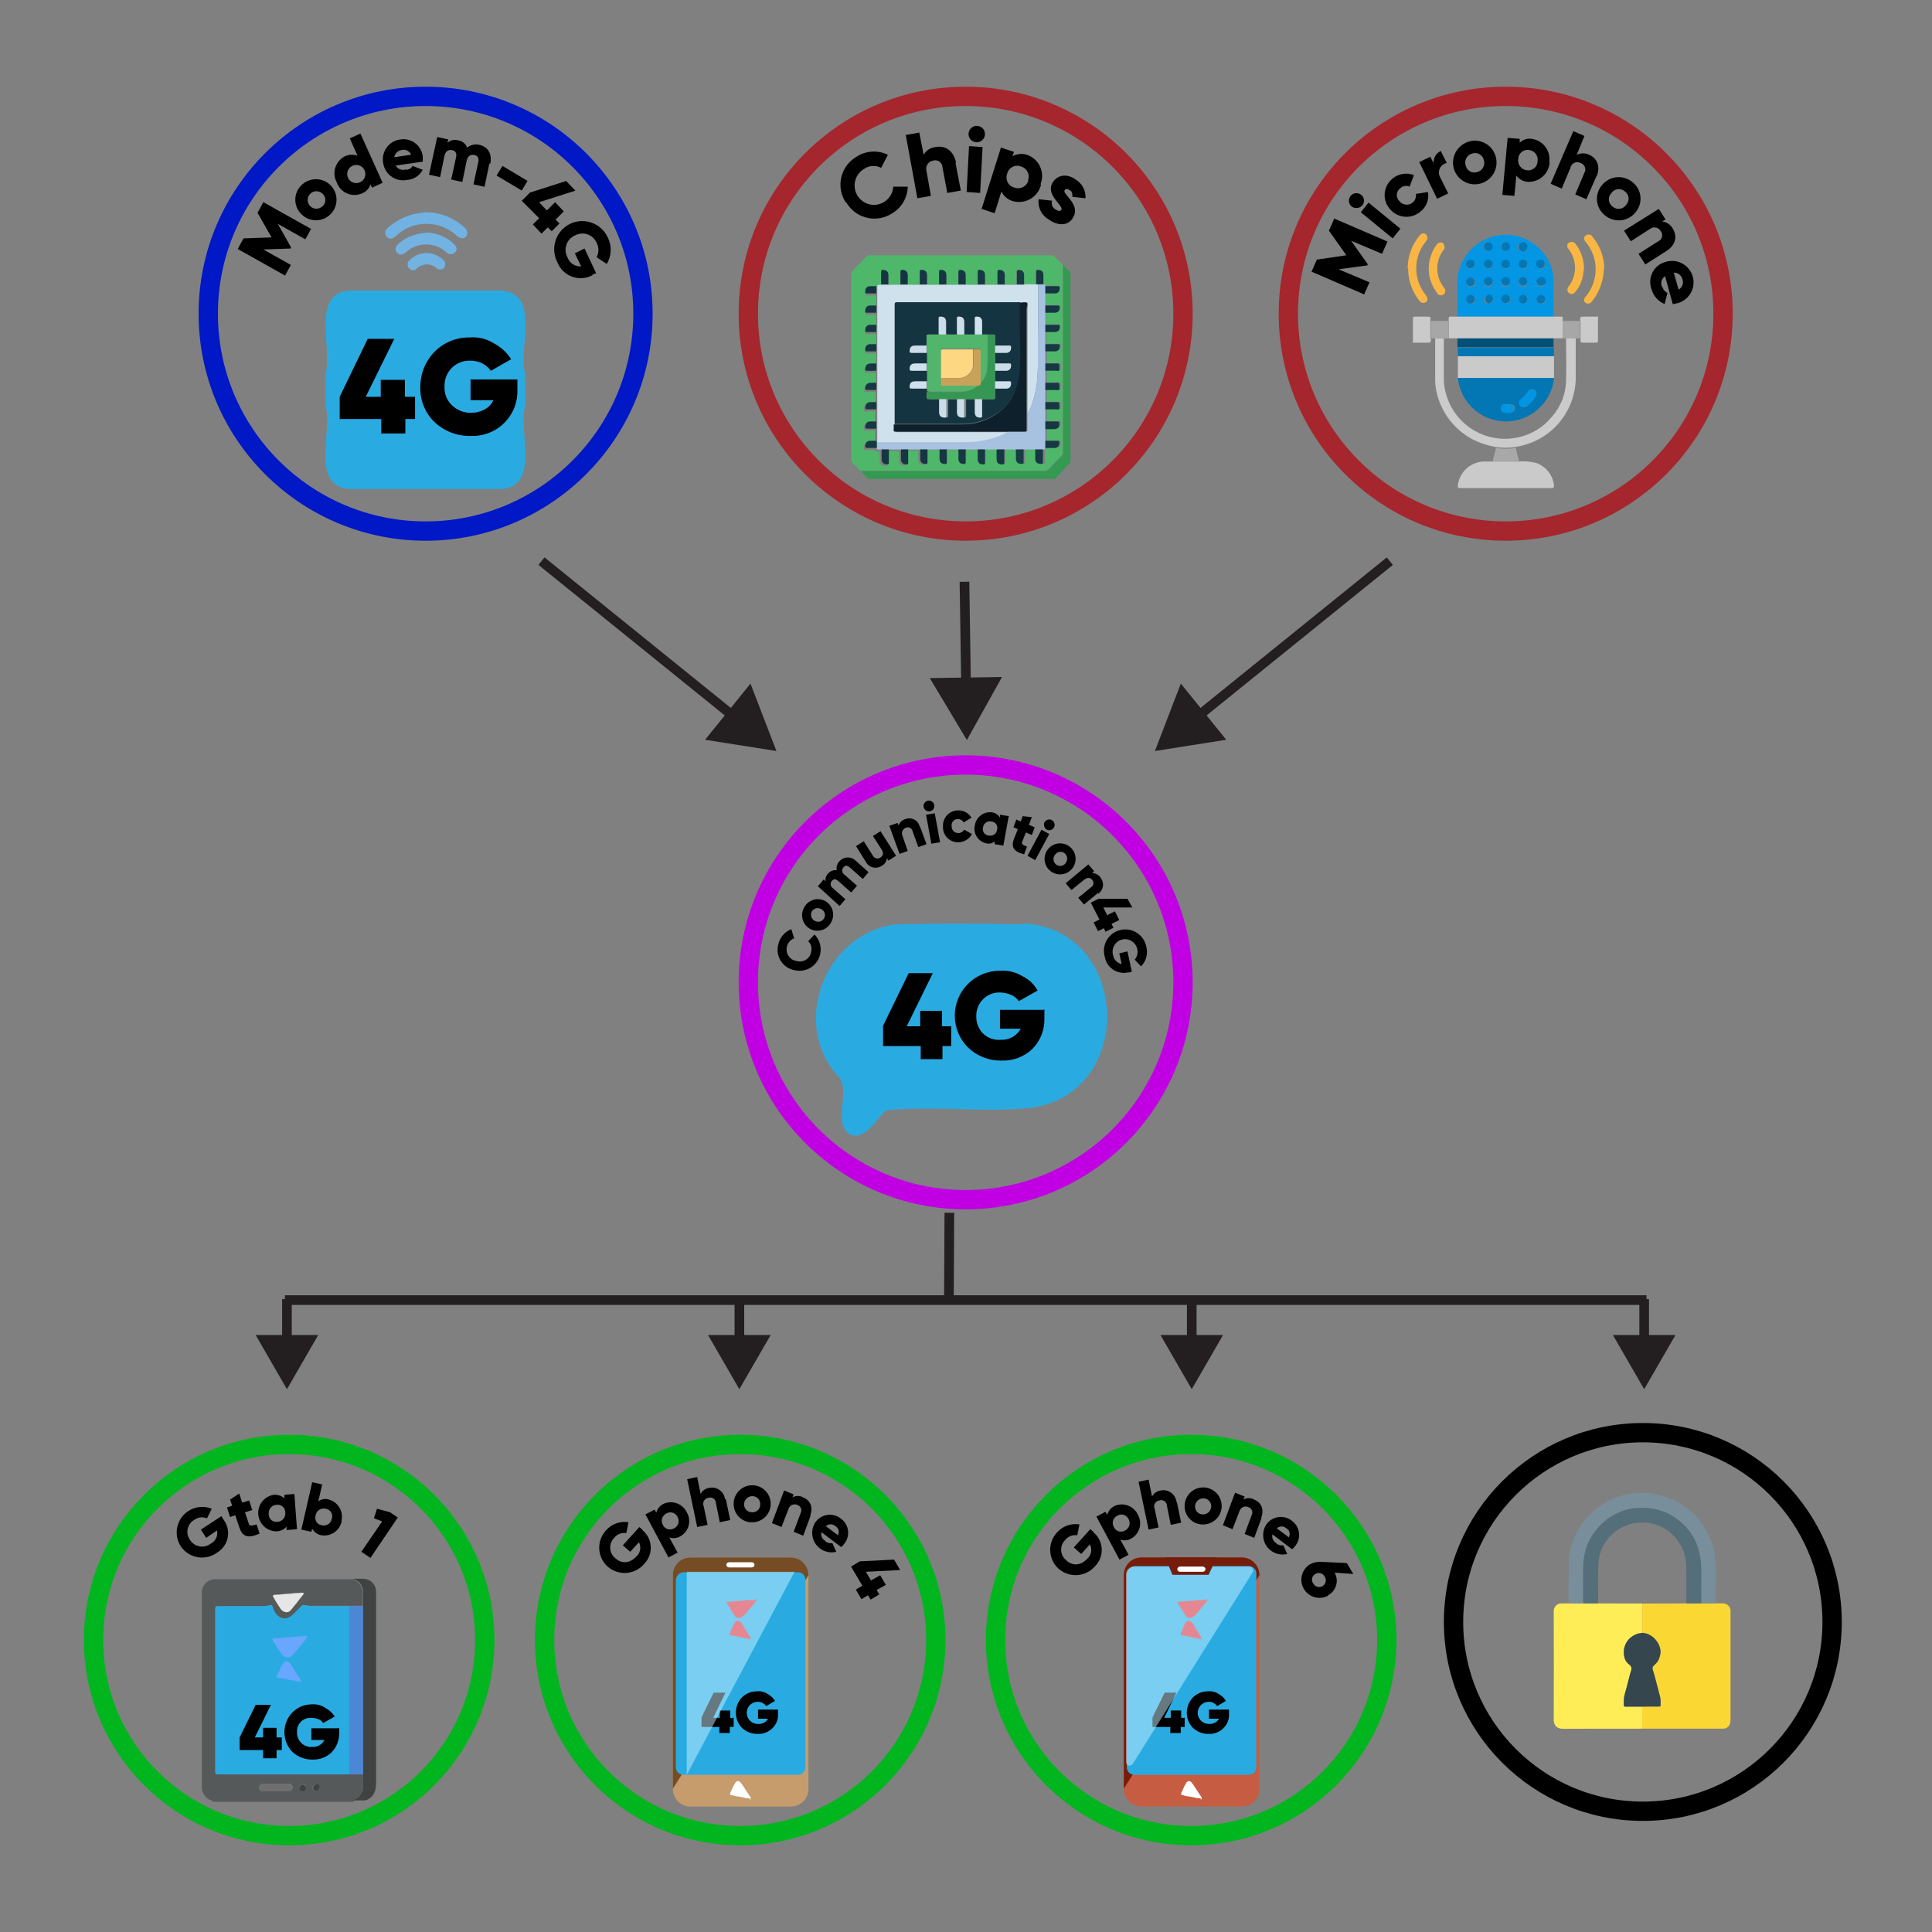 <?xml version="1.0" encoding="UTF-8"?><svg id="Layer_1" xmlns="http://www.w3.org/2000/svg" viewBox="0 0 400 400"><rect x="0" y="0" width="400" height="400" fill="#808080" stroke="none"/><defs><style>.cls-1,.cls-2,.cls-3,.cls-4,.cls-5,.cls-6,.cls-7{stroke-miterlimit:10;}.cls-1,.cls-8{fill:#fff;}.cls-1,.cls-7{stroke:#231f20;stroke-width:2px;}.cls-9{fill:#a7a7a7;}.cls-2{stroke:#a5262d;}.cls-2,.cls-3,.cls-4,.cls-5,.cls-6{stroke-width:4px;}.cls-2,.cls-3,.cls-4,.cls-5,.cls-6,.cls-7,.cls-10{fill:none;}.cls-11{fill:#fab644;}.cls-3{stroke:#000;}.cls-12{fill:#565959;}.cls-13{fill:#72b3e2;}.cls-4{stroke:#0018c6;}.cls-14{fill:#cbcbcb;}.cls-15{fill:#4fb76a;}.cls-16{fill:#349951;}.cls-17{fill:#cfe1ed;}.cls-18{fill:#cacaca;}.cls-19{fill:#143441;}.cls-20{fill:#414343;}.cls-21{fill:#0277b5;}.cls-22{fill:#a7c1e0;}.cls-23{fill:#546e7a;}.cls-5{stroke:#c000e2;}.cls-24{fill:#0d202b;}.cls-25{fill:#cbdde9;}.cls-26{fill:#369754;}.cls-27{fill:#163842;}.cls-6{stroke:#00b51e;}.cls-28{fill:#fdd782;}.cls-29{fill:#ffed58;}.cls-30{fill:#c69c6d;}.cls-31{fill:#caa158;}.cls-32{fill:#e6e6e6;}.cls-33{fill:#36464e;}.cls-34{fill:#015078;}.cls-35{fill:#183c43;}.cls-36{fill:#72b2e2;}.cls-37{fill:#6e6f6e;}.cls-38{fill:#0296e4;}.cls-39{fill:#788f9b;}.cls-40{fill:#0295e3;}.cls-41{fill:#0276b3;}.cls-42{fill:#ff1d25;}.cls-43{fill:#fab643;}.cls-44{fill:#0376b4;}.cls-45{fill:#751d0a;}.cls-46{fill:#a8a8a8;}.cls-47{fill:#4b87d4;}.cls-48{fill:#69a6fe;}.cls-49{fill:#29abe2;}.cls-50{fill:#fbd734;}.cls-51{fill:#754c24;}.cls-52{fill:#cadce8;}.cls-53{fill:#414242;}.cls-54{fill:#51b66c;}.cls-55{fill:#ccf2ff;isolation:isolate;opacity:.5;}.cls-56{fill:#231f20;}.cls-57{fill:#c65d42;}.cls-58{fill:#153642;}</style></defs><circle class="cls-6" cx="153.25" cy="339.55" r="40.5"/><path d="m133,316.78c2.03,1.67,2.32,4.67.65,6.7-.09.11-.19.22-.29.32-1.91,2.24-5.28,2.5-7.51.58-.02-.01-.03-.03-.05-.04-2.16-1.95-2.33-5.29-.38-7.45,0,0,.01-.01.02-.02,1.16-1.34,2.93-1.99,4.68-1.71l-.45,2.25c-.96-.15-1.92.23-2.52.99-1.1,1.12-1.09,2.92.03,4.02.07.07.15.14.24.21,1.26,1.17,2.97,1.08,4.32-.36.85-.74,1.07-1.98.54-2.97l-1.8,1.98-1.53-1.34,3.42-3.78.63.54v.08Z"/><path d="m142.18,313.09c1.02,1.71.47,3.92-1.24,4.94,0,0-.01,0-.02.01-.7.44-1.56.54-2.34.27l1.71,3.15-1.89.99-4.77-8.91,1.89-.99.36.63c.2-.78.72-1.43,1.44-1.8,1.81-.86,3.98-.1,4.86,1.71Zm-1.89.99c-.37-.82-1.33-1.19-2.15-.82-.06.03-.13.06-.19.1-.83.4-1.18,1.41-.77,2.24.02.03.04.07.05.1.37.82,1.33,1.19,2.15.82.06-.03.13-.06.19-.1.83-.4,1.18-1.41.77-2.24-.02-.03-.04-.07-.05-.1h0Z"/><path d="m150.28,310.39l.9,4.32-2.16.45-.81-4.05c-.05-.63-.59-1.1-1.22-1.06-.1,0-.21.03-.31.07-.67.07-1.16.68-1.09,1.35.01.13.05.25.1.36l.81,3.87-2.16.45-2.07-9.9,2.07-.45.72,3.51c.35-.7,1.03-1.17,1.8-1.26,1.46-.31,2.89.63,3.2,2.08.02.08.03.17.04.26h.18Z"/><path d="m151.9,311.11c.13-2.11,1.94-3.72,4.06-3.6s3.72,1.94,3.6,4.06-1.94,3.72-4.06,3.6c-.03,0-.06,0-.09,0-2.08-.14-3.65-1.95-3.51-4.03,0,0,0-.01,0-.02Zm5.49.45c.09-.9-.56-1.7-1.46-1.79-.02,0-.04,0-.07,0-.92-.06-1.71.62-1.8,1.53-.09.9.56,1.7,1.46,1.79.02,0,.04,0,.07,0,.87.12,1.67-.49,1.79-1.35,0-.06.01-.12.01-.18Z"/><path d="m167.83,313.81l-1.53,4.14-1.98-.81,1.44-3.87c.32-.57.11-1.29-.46-1.6-.08-.05-.17-.08-.26-.11-.69-.28-1.47.05-1.75.74-.02.05-.04.11-.05.16l-1.44,3.69-1.98-.81,2.52-6.75,1.98.81-.27.63c.69-.41,1.56-.41,2.25,0,1.35.54,2.16,1.89,1.44,3.78h.09Z"/><path d="m170.89,319.12c.41.32.93.45,1.44.36l.81,1.8c-2.16.53-4.34-.79-4.87-2.95-.27-1.09-.07-2.24.55-3.17,1.17-1.65,3.45-2.04,5.11-.88.07.05.14.1.2.16,1.6,1.17,1.95,3.43.78,5.03-.05.06-.1.13-.15.19-.16.25-.38.47-.63.63l-4.05-3.06c-.19.72.15,1.47.81,1.8v.09Zm2.61-1.35c.33-.65.09-1.44-.54-1.8-.57-.5-1.41-.5-1.98,0l2.52,1.89v-.09Z"/><path d="m180.25,331.18l-.54-.9-1.35.81-1.17-1.98,1.35-.81-2.34-3.96,1.8-1.08,7.11-.36,1.26,2.16-7.11.36,1.08,1.8,1.89-1.08,1.17,1.98-1.89,1.08.54.9-1.8,1.08Z"/><path class="cls-30" d="m142.99,322.45h20.7c2.02-.02,3.67,1.6,3.69,3.62,0,.02,0,.05,0,.07v44.2c.02,2.02-1.6,3.67-3.62,3.69-.02,0-.05,0-.07,0h-20.7c-2.02.02-3.67-1.6-3.69-3.62,0-.02,0-.05,0-.07v-44.19c-.02-2.02,1.59-3.67,3.61-3.7.03,0,.05,0,.08,0Z"/><path class="cls-51" d="m163.69,322.45h-20.7c-2.02-.02-3.67,1.6-3.69,3.62,0,.02,0,.05,0,.07v44.2l28.08-44.19c.02-2.02-1.59-3.67-3.61-3.7-.03,0-.05,0-.08,0Z"/><path class="cls-49" d="m165.22,367.45h-23.76c-.84,0-1.53-.67-1.53-1.51,0,0,0-.01,0-.02v-38.7c0-.94.77-1.71,1.71-1.71h23.58c.84,0,1.53.67,1.53,1.51,0,0,0,.01,0,.02v38.88c0,.84-.67,1.53-1.51,1.53,0,0-.01,0-.02,0Z"/><path class="cls-8" d="m156.22,323.98c-.02.29-.25.52-.54.54h-4.77c-.29-.02-.52-.25-.54-.54h0c.02-.29.25-.52.54-.54h4.77c.29.02.52.25.54.54Z"/><path class="cls-8" d="m155.23,372.31h-.45c-.31-.02-.61-.08-.9-.18-.36,0-.72-.18-1.08-.18-.43-.04-.85-.13-1.26-.27h-.18c-.18,0-.18-.18-.18-.36.05-.22.14-.44.27-.63.13-.34.28-.67.45-.99.09-.18.27-.45.36-.63.18-.3.57-.39.86-.22.09.05.16.13.22.22.09.09.18.27.36.45.18.36.45.63.63.99l1.08,1.62v.18c0,.18,0,.27-.18.27v-.27Z"/><path class="cls-42" d="m155.41,339.28h-.45c-.34-.02-.67-.08-.99-.18-.4-.05-.79-.14-1.17-.27-.46-.05-.91-.14-1.35-.27h-.18c-.18,0-.18-.18-.18-.36s.18-.45.27-.63c.18-.36.27-.72.45-1.08.1-.22.22-.43.36-.63.22-.32.67-.4.99-.18.07.05.13.11.18.18.14.13.26.28.36.45.24.34.45.7.63,1.08.36.54.72,1.17,1.08,1.71v.18c0,.18,0,.27-.18.27l.18-.27Z"/><path class="cls-42" d="m156.22,331.09h.18c.18,0,.18.09.18.27s-.09.18-.18.27c-.45.54-.81,1.08-1.26,1.53-.36.47-.75.92-1.17,1.35-.2.2-.45.35-.72.45-.31.04-.63-.03-.9-.18-.17-.11-.29-.26-.36-.45-.36-.54-.72-1.08-1.08-1.71-.13-.25-.28-.49-.45-.72h0c-.09-.18,0-.27.18-.27.75-.02,1.5-.08,2.25-.18.66-.02,1.32-.08,1.98-.18h1.44l-.09-.18Z"/><path d="m151.9,355.57v1.98h-.81v1.26h-2.16v-1.26h-3.69v-1.98l2.52-5.13h2.43l-2.52,5.22h1.35v-1.52h2.16v1.53h.81l-.09-.1Z"/><path d="m161.08,353.95v.9c.07,1.11-.36,2.2-1.17,2.97-.81.8-1.92,1.23-3.06,1.17-1.2.02-2.37-.43-3.24-1.26-.83-.84-1.28-1.97-1.26-3.15,0-1.17.45-2.3,1.26-3.15.84-.83,1.97-1.28,3.15-1.26.76-.08,1.52.11,2.16.54.63.33,1.16.83,1.53,1.44l-1.8,1.08c-.2-.26-.44-.47-.72-.63-.33-.18-.7-.28-1.08-.27-1.27.03-2.27,1.08-2.25,2.34.01.57.24,1.11.63,1.53.47.49,1.12.75,1.8.72.81.04,1.58-.38,1.98-1.08h-2.07v-1.89h4.14Z"/><polygon class="cls-55" points="142.18 367.45 142.18 325.42 164.5 325.42 142.18 367.45"/><circle class="cls-6" cx="246.62" cy="339.55" r="40.5"/><path d="m226.37,317.23c2.03,1.67,2.32,4.67.65,6.7-.09.11-.19.22-.29.32-1.91,2.24-5.28,2.5-7.51.58-.02-.01-.03-.03-.05-.04-2.16-1.95-2.33-5.29-.38-7.45,0,0,.01-.01.02-.02,1.16-1.34,2.93-1.99,4.68-1.71l-.45,2.25c-.96-.15-1.92.23-2.52.99-1.1,1.12-1.09,2.92.03,4.02.07.07.15.14.24.21,1.26,1.17,2.97,1.08,4.32-.36.85-.74,1.07-1.98.54-2.97l-1.8,1.98-1.53-1.35,3.42-3.78.63.54v.09Z"/><path d="m235.55,313.54c1.02,1.71.47,3.92-1.24,4.94,0,0-.01,0-.02.01-.7.44-1.56.54-2.34.27l1.71,3.15-1.89.99-4.77-8.91,1.89-.99.36.63c.2-.78.72-1.43,1.44-1.8,1.81-.86,3.98-.1,4.86,1.71Zm-1.89.99c-.37-.82-1.33-1.19-2.15-.82-.06.03-.13.06-.19.1-.83.4-1.18,1.41-.77,2.24.02.03.04.07.05.1.37.82,1.33,1.19,2.15.82.06-.03.13-.06.19-.1.83-.4,1.18-1.41.77-2.24-.02-.03-.04-.07-.05-.1h0Z"/><path d="m243.65,310.93l.9,4.32-2.16.45-.81-4.05c-.05-.63-.59-1.1-1.22-1.06-.1,0-.21.03-.31.07-.67.07-1.16.68-1.09,1.35.01.13.05.25.1.36l.81,3.87-2.07.45-2.07-9.9,2.07-.45.72,3.51c.35-.7,1.03-1.17,1.8-1.26,1.46-.31,2.89.63,3.2,2.08.02.08.03.17.04.26h.09Z"/><path d="m245.27,311.56c.13-2.11,1.94-3.72,4.06-3.6,2.11.13,3.72,1.94,3.6,4.06-.13,2.11-1.94,3.72-4.06,3.6-.03,0-.06,0-.09,0-2.08-.14-3.65-1.95-3.51-4.03,0,0,0-.01,0-.02Zm5.49.45c.09-.9-.56-1.7-1.46-1.79-.02,0-.04,0-.07,0-.92-.06-1.71.62-1.8,1.53-.09.9.56,1.7,1.46,1.79.02,0,.04,0,.07,0,.92.06,1.71-.62,1.8-1.53Z"/><path d="m261.2,314.26l-1.53,4.14-1.98-.81,1.44-3.87c.32-.57.11-1.29-.46-1.6-.08-.05-.17-.08-.26-.11-.69-.28-1.47.05-1.75.74-.02.05-.04.11-.05.16l-1.44,3.69-1.98-.81,2.52-6.75,1.98.81-.27.63c.69-.41,1.56-.41,2.25,0,1.35.54,2.16,1.89,1.44,3.78h.09Z"/><path d="m264.26,319.57c.41.32.93.45,1.44.36l.81,1.8c-2.16.53-4.34-.79-4.87-2.95-.27-1.09-.07-2.24.55-3.17,1.17-1.65,3.45-2.04,5.11-.88.07.05.14.1.2.16,1.6,1.17,1.95,3.43.78,5.03-.05.06-.1.13-.15.19-.16.25-.38.47-.63.63l-4.05-3.06c-.19.72.15,1.47.81,1.8v.09Zm2.61-1.35c.33-.65.09-1.44-.54-1.8-.57-.5-1.41-.5-1.98,0l2.52,1.89v-.09Z"/><path d="m274.97,330.37c-1.82.98-4.1.3-5.09-1.52-.94-1.74-.37-3.91,1.31-4.96.63-.36,1.34-.54,2.07-.54l5.58.27,1.35,2.25-3.87-.27c.93,1.64.35,3.72-1.29,4.65-.02.01-.04.02-.06.03v.09Zm-1.17-1.98c.66-.37.89-1.2.52-1.86-.02-.04-.05-.08-.07-.12-.34-.66-1.14-.92-1.8-.59-.03.02-.06.03-.09.05-.65.32-.91,1.1-.6,1.75.04.08.09.16.15.23.34.66,1.14.92,1.8.59.03-.02.06-.03.09-.05Z"/><path class="cls-57" d="m236.36,322.45h20.7c2.02-.02,3.67,1.6,3.69,3.62,0,.02,0,.05,0,.07v44.19c.02,2.02-1.6,3.67-3.62,3.69-.02,0-.05,0-.07,0h-20.7c-2.02.02-3.67-1.6-3.69-3.62,0-.02,0-.05,0-.07v-44.19c-.02-2.02,1.6-3.67,3.62-3.69.02,0,.05,0,.07,0Z"/><path class="cls-45" d="m257.06,322.45h-20.7c-2.02-.02-3.67,1.6-3.69,3.62,0,.02,0,.05,0,.07v44.19l28.08-44.19c.02-2.02-1.6-3.67-3.62-3.69-.02,0-.05,0-.07,0Z"/><path class="cls-49" d="m258.59,367.45h-23.76c-.85,0-1.54-.7-1.53-1.55,0-.02,0-.05,0-.07v-39.78c0-.96.75-1.75,1.71-1.8h23.58c.85,0,1.54.7,1.53,1.55,0,.02,0,.05,0,.07v39.96c.02.87-.66,1.59-1.53,1.62Z"/><path class="cls-8" d="m248.6,372.31h-.45c-.31-.02-.61-.08-.9-.18-.36,0-.72-.18-1.08-.18-.43-.04-.85-.13-1.26-.27h-.18c-.18,0-.18-.18-.18-.36.05-.22.14-.44.27-.63.13-.34.28-.67.45-.99.09-.18.27-.45.36-.63.18-.3.57-.39.86-.22.09.05.16.13.22.22.09.09.18.27.36.45.18.36.45.63.63.99l1.08,1.62v.18c0,.18,0,.27-.18.27v-.27Z"/><path class="cls-42" d="m248.78,339.28h-.45c-.34-.02-.67-.08-.99-.18-.4-.05-.79-.14-1.17-.27-.46-.05-.91-.14-1.35-.27h-.18c-.18,0-.18-.18-.18-.36s.18-.45.27-.63c.18-.36.27-.72.45-1.08.1-.22.22-.43.36-.63.22-.32.67-.4.99-.18.07.05.13.11.18.18.14.13.26.28.36.45.24.34.45.7.63,1.08.36.54.72,1.17,1.08,1.71v.18c0,.18,0,.27-.18.27l.18-.27Z"/><path class="cls-42" d="m249.59,331.09h.18c.18,0,.18.09.18.27s-.09.18-.18.27c-.45.54-.81,1.08-1.26,1.53-.36.47-.75.92-1.17,1.35-.2.2-.45.35-.72.45-.31.04-.63-.03-.9-.18-.17-.11-.29-.26-.36-.45-.36-.54-.72-1.08-1.08-1.71-.13-.25-.28-.49-.45-.72h0c-.09-.18,0-.27.18-.27.75-.02,1.5-.08,2.25-.18.66-.02,1.32-.08,1.98-.18h1.44l-.09-.18Z"/><path d="m245.27,355.57v1.98h-.81v1.26h-2.16v-1.26h-3.69v-1.98l2.52-5.13h2.43l-2.52,5.22h1.35v-1.53h2.16v1.53h.81l-.09-.09Z"/><path d="m254.45,353.95v.9c.07,1.11-.36,2.2-1.17,2.97-.81.8-1.92,1.23-3.06,1.17-1.2.02-2.37-.43-3.24-1.26-.83-.84-1.28-1.97-1.26-3.15,0-1.17.45-2.3,1.26-3.15.84-.83,1.97-1.28,3.15-1.26.76-.08,1.52.11,2.16.54.63.33,1.16.83,1.53,1.44l-1.8,1.08c-.2-.26-.44-.47-.72-.63-.33-.18-.7-.28-1.08-.27-1.27.03-2.27,1.08-2.25,2.34.01.57.24,1.11.63,1.53.47.49,1.12.75,1.8.72.81.04,1.58-.38,1.98-1.08h-2.07v-1.89h4.14Z"/><path class="cls-55" d="m234.47,365.2c-.21.34-.66.45-1,.24-.21-.13-.34-.35-.35-.6v-38.79c-.03-.91.69-1.68,1.6-1.71.04,0,.07,0,.11,0h23.76c.46,0,.84.38.83.84,0,.15-.04.29-.11.42l-24.84,39.69v-.09Z"/><polyline class="cls-45" points="250.22 326.05 242.75 326.05 241.22 322.45 251.93 322.45"/><path class="cls-8" d="m249.59,324.88c-.02.29-.25.52-.54.54h-4.77c-.29-.02-.52-.25-.54-.54h0c.02-.29.25-.52.54-.54h4.77c.29.02.52.25.54.54Z"/><circle class="cls-6" cx="59.87" cy="339.55" r="40.5"/><path d="m46.28,314.62c1.56,2.06,1.15,4.99-.91,6.54-.14.11-.29.21-.44.3-2.37,1.72-5.68,1.2-7.41-1.17-.02-.03-.04-.06-.06-.09-1.61-2.44-.95-5.72,1.49-7.33,1.45-.96,3.28-1.15,4.9-.5l-.99,1.98c-.9-.37-1.93-.23-2.7.36-1.35.82-1.77,2.59-.95,3.93.04.07.09.14.14.21.88,1.37,2.71,1.77,4.08.89.08-.05.16-.11.24-.17.98-.51,1.5-1.62,1.26-2.7l-2.25,1.53-1.08-1.71,4.23-2.79.45.72Z"/><path d="m50.69,313l.81,2.43c.18.63.72.45,1.62.18l.63,1.89c-2.61,1.17-3.6.54-4.23-1.35l-.81-2.43-1.08.36-.63-1.98,1.08-.36-.45-1.26,1.89-1.26.63,1.89,1.44-.45.63,1.98-1.44.45-.09-.09Z"/><path d="m60.95,309.4l.54,7.2-2.16.18v-.72c-.53.64-1.33,1-2.16.99-2.1-.05-3.76-1.8-3.71-3.9.04-1.82,1.38-3.36,3.17-3.66.82-.08,1.63.18,2.25.72v-.72l2.07-.18v.09Zm-1.89,3.78c.04-.86-.63-1.6-1.49-1.64-.1,0-.21,0-.31.02-.93.03-1.66.82-1.63,1.75,0,.05,0,.09.01.14-.04.86.63,1.6,1.49,1.64.1,0,.21,0,.31-.02.93-.03,1.66-.82,1.63-1.75,0-.05,0-.09-.01-.14h0Z"/><path d="m70.76,314.89c-.37,1.98-2.25,3.3-4.23,2.97-.8-.15-1.49-.64-1.89-1.35l-.18.63-2.07-.45,2.25-9.81,2.07.45-.81,3.51c.64-.49,1.49-.62,2.25-.36,1.92.57,3.04,2.56,2.52,4.5l.09-.09Zm-2.07-.45c.29-.81-.13-1.7-.94-1.99-.1-.04-.21-.06-.32-.08-.9-.23-1.81.31-2.04,1.2-.01.05-.02.1-.03.15-.29.81.13,1.7.94,1.99.1.04.21.06.32.08.9.23,1.81-.31,2.04-1.2.01-.05.02-.1.03-.15Z"/><path d="m82.37,314.17l-5.67,8.37-1.89-1.26,4.32-6.3-1.71-.63.63-1.98,2.7.72,1.71,1.17-.09-.09Z"/><path class="cls-12" d="m43.94,372.85c0-.09-.18-.09-.18-.09-1.2-.4-2-1.53-1.98-2.79v-40.05c-.1-1.54,1.07-2.86,2.6-2.96.06,0,.12,0,.19,0h28.53c0,.18.18.18.27.18,1.04.45,1.71,1.48,1.71,2.61v2.7h-10.53c-.18,0-.36,0-.45.27-.45.45-.9.9-1.44,1.35-1.61,1.53-4.15,1.53-5.76,0-.44-.4-.86-.82-1.26-1.26-.17-.22-.45-.32-.72-.27h-9.81c-.45,0-.54.09-.54.54v33.75c0,.45.18.54.54.54h30.06v2.7c.08,1.18-.61,2.27-1.71,2.7-.09,0-.27,0-.27.27h-29.25v-.18Zm13.14-3.51h-2.61c-.54,0-.81.27-.81.72s.27.72.81.72h5.22c.4.09.79-.16.88-.56.09-.4-.16-.79-.56-.88-.11-.02-.22-.02-.32,0h-2.61Zm2.79-39.69c-.73-.02-1.33.56-1.35,1.3,0,.02,0,.04,0,.05h0c0,.75.6,1.35,1.35,1.35.03,0,.06,0,.09,0,.74-.02,1.33-.61,1.35-1.35.02-.73-.56-1.33-1.3-1.35-.02,0-.04,0-.05,0h-.09Zm6.21,40.41c.02-.37-.26-.69-.63-.72-.39.08-.69.41-.72.81-.01.34.26.62.59.63.01,0,.02,0,.04,0,.39-.03.69-.33.72-.72h0Zm-3.42-.72c-.37.07-.65.35-.72.72.03.39.33.69.72.72.37-.07.65-.35.72-.72-.03-.39-.33-.69-.72-.72Z"/><rect class="cls-12" x="56.36" y="329.38" width="5.85" height="3.51"/><path class="cls-53" d="m73.19,372.85c0-.18.18-.18.27-.27,1.1-.43,1.79-1.52,1.71-2.7v-40.23c.04-1.14-.64-2.19-1.71-2.61-.09,0-.27,0-.27-.18h1.98c1.49,0,2.7,1.21,2.7,2.7v39.6c0,1.71-.54,3.06-2.25,3.6h-2.52l.09.09Z"/><path class="cls-49" d="m72.38,367.36h-27.27c-.45,0-.54,0-.54-.54v-33.75c0-.45.09-.54.54-.54h9.81c.27,0,1.17-.36,1.35-.18.45.45.18.9.9,1.8s1.98,1.53,3.6,0l1.8-1.8c.09-.18,1.8.18,1.98.18h7.74v34.83h.09Z"/><path class="cls-47" d="m72.38,367.36v-34.83h2.79v34.83h-2.79Z"/><path class="cls-37" d="m57.08,369.43h2.52c.45-.04.84.28.9.72-.09.43-.47.73-.9.72h-5.22c-.54,0-.81-.27-.81-.72s.27-.72.81-.72h2.7Z"/><path class="cls-20" d="m66.08,370.06c.02.37-.26.69-.63.72h0c-.34.01-.62-.26-.63-.59,0-.01,0-.02,0-.04.05-.39.34-.72.72-.81.36-.09.63.36.63.72h-.09Z"/><path class="cls-20" d="m62.66,369.43c.36.09.63.36.72.72,0,.4-.32.72-.72.72s-.72-.32-.72-.72c.09-.36.36-.63.72-.72Z"/><path class="cls-32" d="m62.48,329.74h.18c.18,0,.18.09.18.27s-.09.18-.18.27c-.45.54-.81,1.08-1.26,1.62l-1.17,1.44c-.18.23-.43.39-.72.45-.35.04-.71-.06-.99-.27-.18-.09-.27-.27-.45-.45-.36-.54-.72-1.17-1.08-1.71-.18-.27-.27-.54-.45-.81h0c-.09-.18,0-.27.18-.36.78-.02,1.56-.08,2.34-.18.69-.02,1.38-.08,2.07-.18.48.01.96-.02,1.44-.09h-.09Z"/><path class="cls-48" d="m62.3,348.1h-.54c-.36,0-.72-.18-1.08-.18-.46-.05-.91-.14-1.35-.27l-1.53-.27h-.27c-.18,0-.27-.18-.18-.45.08-.26.2-.5.36-.72.18-.36.36-.81.54-1.17.1-.27.25-.52.45-.72.23-.35.7-.44,1.05-.21.08.06.16.13.21.21.15.13.27.28.36.45.27.37.51.76.72,1.17.45.63.81,1.26,1.26,1.98,0,.07.04.13.09.18,0,.18,0,.27-.27.27l.18-.27Z"/><path class="cls-48" d="m63.2,338.74h.18c.18,0,.27.09.18.27s-.09.18-.18.27c-.45.63-.9,1.17-1.44,1.8s-.9,1.08-1.35,1.53c-.19.28-.48.47-.81.54-.38.04-.76-.06-1.08-.27-.18-.16-.33-.34-.45-.54-.45-.63-.81-1.26-1.26-1.89-.2-.29-.38-.59-.54-.9h0c-.09-.18,0-.36.18-.36.87-.02,1.74-.08,2.61-.18.75-.02,1.5-.08,2.25-.18.54.01,1.08-.02,1.62-.09h.09Z"/><path d="m58.34,359.8v2.52h-1.08v1.71h-2.79v-1.71h-4.86v-2.61l3.33-6.75h3.15l-3.33,6.75h1.71v-1.98h2.79v1.98h1.08v.09Z"/><path d="m70.22,357.73v1.08c.03,1.47-.52,2.89-1.53,3.96-1.06,1.03-2.49,1.58-3.96,1.53-1.57.04-3.09-.54-4.23-1.62-2.16-2.27-2.16-5.83,0-8.1,1.06-1.1,2.52-1.72,4.05-1.71.98-.09,1.97.17,2.79.72.8.43,1.48,1.05,1.98,1.8l-2.43,1.35c-.22-.38-.57-.67-.99-.81-.46-.18-.95-.28-1.44-.27-1.54-.1-2.87,1.06-2.97,2.6,0,.12,0,.25,0,.37-.02.8.27,1.57.81,2.16.61.64,1.46.97,2.34.9,1.05.07,2.05-.5,2.52-1.44h-2.7v-2.43h5.58l.18-.09Z"/><path class="cls-50" d="m355.24,331.95c.5,0,1,.02,1.5.02.85,0,1.54.69,1.55,1.55,0,.78,0,1.56,0,2.34,0,6.61,0,13.22,0,19.83,0,.43-.02.87-.15,1.28-.16.49-.76.93-1.27.93-5.6,0-11.2,0-16.79,0-.03,0-.05,0-.08,0,0-1.52,0-3.04,0-4.56,1.17,0,2.33,0,3.5-.01.15,0,.32.04.32-.21,0-.58.05-1.16-.08-1.72-.36-1.49-.79-2.96-1.17-4.45-.1-.4-.22-.8-.36-1.18-.22-.61.19-.92.56-1.26.6-.55.86-1.24,1-2.04.3-1.67-1.1-3.66-2.69-4.17-.05-.09-.12-.13-.22-.08-.08-.02-.16-.04-.24-.05-.04-.05-.08-.07-.14-.03-.15-.02-.31-.04-.46-.07,0-2.02,0-4.04,0-6.07,2.87,0,5.74,0,8.61-.02.18,0,.36-.01.54-.02,1.03.03,2.05.05,3.08,0,1.01.06,2.01.04,3.02,0Z"/><path class="cls-29" d="m340,353.34c0,1.52,0,3.04,0,4.56-.58,0-1.15.01-1.73.01-4.88,0-9.76-.02-14.65.02-1.28.01-1.95-.69-1.94-1.95.04-7.47.03-14.94,0-22.41,0-.9.72-1.61,1.57-1.59.5,0,1-.01,1.5-.02,1.01.03,2.01.05,3.02-.01,1.02.06,2.05.03,3.08.01.17,0,.33.02.5.02,2.88,0,5.77,0,8.65.01,0,2.02,0,4.04,0,6.07-.32.15-.69.08-1.02.21-1.43.55-2.37,1.52-2.71,3.03-.06.03-.11.07-.03.14-.11,1.25.02,2.4,1.14,3.24.35.26.49.66.35,1.15-.09.3-.2.59-.27.9-.2.84-.42,1.67-.64,2.51-.16.62-.35,1.22-.5,1.84-.15.61-.11,1.24-.13,1.86-.01.31.07.42.4.41,1.14-.02,2.28,0,3.42,0Z"/><path class="cls-39" d="m327.78,331.94c-1.01.06-2.01.04-3.02.01,0-2.72-.02-5.43.02-8.15.02-1.26.19-2.5.55-3.72.44-1.47,1.06-2.85,1.9-4.12,1.05-1.59,2.36-2.95,3.92-4.06,1.02-.73,2.1-1.38,3.28-1.79,1.17-.41,2.36-.81,3.63-.9.71-.05,1.42-.16,2.13-.14,1.78.03,3.49.38,5.15,1.01,1.66.62,3.16,1.53,4.52,2.66,1.17.98,2.14,2.13,2.96,3.41.58.91,1.04,1.87,1.43,2.88.22.56.36,1.13.55,1.69.17.51.21,1.07.27,1.61.35,3.2.08,6.42.17,9.62-1.01.04-2.01.05-3.02,0,0-2.29-.02-4.59.01-6.88.02-1.32-.15-2.61-.47-3.88-.45-1.79-1.28-3.4-2.49-4.78-1.48-1.69-3.27-2.96-5.44-3.65-1.54-.49-3.1-.64-4.71-.55-1.5.09-2.9.44-4.24,1.06-2.22,1.03-3.97,2.62-5.27,4.71-1.12,1.8-1.73,3.78-1.8,5.86-.1,2.7-.02,5.41-.02,8.11Z"/><path class="cls-23" d="m349.14,331.95c0-2.43.02-4.87,0-7.3-.01-1.29-.2-2.57-.71-3.78-.41-.95-.96-1.82-1.64-2.61-1.02-1.18-2.28-2-3.72-2.52-1.32-.48-2.71-.64-4.14-.46-.87.11-1.72.31-2.5.65-2.19.95-3.8,2.52-4.79,4.71-.47,1.03-.65,2.1-.71,3.21-.13,2.7-.02,5.4-.06,8.1-1.03.02-2.05.04-3.08-.01,0-2.7-.08-5.41.02-8.11.08-2.09.69-4.07,1.8-5.86,1.3-2.09,3.05-3.67,5.27-4.71,1.34-.62,2.75-.98,4.24-1.06,1.62-.09,3.18.06,4.71.55,2.17.69,3.96,1.96,5.44,3.65,1.21,1.38,2.04,2.99,2.49,4.78.32,1.27.49,2.56.47,3.88-.03,2.29-.01,4.59-.01,6.88-1.03.05-2.05.04-3.08,0Z"/><path class="cls-33" d="m340,353.34c-1.14,0-2.28-.02-3.42,0-.33,0-.41-.1-.4-.41.02-.62-.01-1.25.13-1.86.15-.62.34-1.23.5-1.84.22-.83.44-1.67.64-2.51.07-.31.19-.6.27-.9.15-.49,0-.88-.35-1.15-1.13-.83-1.26-1.98-1.14-3.24.06-.03.06-.08.03-.14.34-1.51,1.28-2.48,2.71-3.03.34-.13.7-.05,1.02-.21.15.02.31.04.46.07.03.08.07.12.14.03.08.02.16.04.24.05.04.11.14.08.22.08,1.59.51,2.99,2.51,2.69,4.17-.14.8-.4,1.49-1,2.04-.36.34-.78.65-.56,1.26.14.39.26.78.36,1.18.38,1.48.81,2.96,1.17,4.45.13.55.09,1.14.08,1.72,0,.25-.17.21-.32.21-1.17,0-2.33,0-3.5.01Z"/><path class="cls-23" d="m341.07,338.29c-.09,0-.18.03-.22-.08.1-.05.17,0,.22.08Z"/><path class="cls-23" d="m340.6,338.16c-.07.09-.11.05-.14-.03.06-.03.1-.02.14.03Z"/><path class="cls-39" d="m336.27,341.3c.03.06.03.1-.03.14-.08-.07-.03-.1.03-.14Z"/><circle class="cls-3" cx="340.13" cy="335.81" r="39.19"/><line class="cls-10" x1="199.68" y1="120.45" x2="200.18" y2="153.22"/><line class="cls-7" x1="199.68" y1="120.45" x2="200.02" y2="142.46"/><polygon class="cls-56" points="192.5 140.39 200.18 153.22 207.46 140.16 192.5 140.39"/><line class="cls-10" x1="112.11" y1="116.18" x2="160.75" y2="155.49"/><line class="cls-7" x1="112.11" y1="116.18" x2="152.38" y2="148.72"/><polygon class="cls-56" points="145.98 153.16 160.75 155.49 155.38 141.53 145.98 153.16"/><line class="cls-10" x1="287.75" y1="116.18" x2="239.11" y2="155.49"/><line class="cls-7" x1="287.75" y1="116.18" x2="247.48" y2="148.72"/><polygon class="cls-56" points="244.48 141.53 239.11 155.49 253.88 153.16 244.48 141.53"/><circle class="cls-5" cx="199.93" cy="203.38" r="45"/><path d="m164.53,200.87c-2.32-.4-3.88-2.61-3.48-4.94.02-.12.05-.24.08-.36.3-1.45,1.32-2.66,2.7-3.2l.6,1.9c-.76.27-1.32.91-1.5,1.7-.34,1.29.43,2.61,1.72,2.94.09.02.19.04.28.06,1.24.37,2.55-.33,2.93-1.57.03-.11.06-.22.07-.33.23-.79,0-1.64-.6-2.2l1.3-1.4c1.04,1.05,1.49,2.55,1.2,4-.48,2.38-2.8,3.91-5.18,3.43-.04,0-.08-.02-.12-.03Z"/><path d="m167.83,192.38c-1.6-.82-2.23-2.79-1.4-4.39,0,0,0,0,0,0,.77-1.6,2.68-2.27,4.28-1.51,0,0,.01,0,.02,0,1.6.82,2.23,2.79,1.4,4.39,0,0,0,0,0,0-.77,1.6-2.68,2.27-4.28,1.51,0,0-.01,0-.02,0Zm2.1-4.2c-.68-.36-1.53-.1-1.89.58,0,0,0,.01,0,.02-.33.72-.01,1.57.7,1.9.68.36,1.53.1,1.89-.58,0,0,0-.01,0-.02.36-.65.12-1.46-.53-1.82-.06-.03-.11-.06-.17-.08h0Z"/><path d="m177.03,178.08l2.8,2.5-1.2,1.4-2.7-2.4c-.5-.4-.9-.5-1.3,0-.37.41-.33,1.05.08,1.41.04.03.07.06.12.09l2.6,2.3-1.2,1.4-2.7-2.4c-.5-.4-.9-.5-1.3,0-.37.41-.33,1.05.08,1.41.04.03.07.06.12.09l2.6,2.3-1.2,1.4-4.5-4.1,1.2-1.4.4.4c-.11-.63.11-1.28.6-1.7.43-.47,1.07-.7,1.7-.6-.12-.69.1-1.4.6-1.9.86-.94,2.31-1.01,3.25-.15.05.05.1.1.15.15l-.2-.2Z"/><path d="m182.23,171.98l3.3,5.2-1.6,1-.3-.5c-.08.68-.49,1.28-1.1,1.6-1.04.69-2.45.41-3.15-.63-.06-.09-.11-.17-.15-.27l-2-3.2,1.6-1,1.9,3c.27.52.92.71,1.43.44.02-.01.04-.02.07-.04.6-.4.8-.9.3-1.7l-1.8-2.8,1.6-1-.1-.1Z"/><path d="m190.53,171.28l1.3,3.5-1.7.6-1.2-3.3c-.11-.54-.64-.89-1.19-.77-.07.02-.15.04-.21.07-.63.24-.95.94-.71,1.57,0,0,0,.02.01.03l1.1,3.2-1.7.6-2.1-5.8,1.7-.6.2.5c.25-.62.76-1.09,1.4-1.3,1.15-.45,2.44.11,2.89,1.25.04.11.08.23.11.35l.1.1Z"/><path d="m191.23,167.08c-.11-.61.29-1.19.9-1.3.61-.11,1.19.29,1.3.9.11.61-.29,1.19-.9,1.3,0,0,0,0,0,0-.61.1-1.18-.3-1.3-.9Zm.5,1.6l1.8-.3,1.1,6-1.8.3-1.1-6Z"/><path d="m195.23,171.08c-.08-1.74,1.27-3.22,3.02-3.3.03,0,.06,0,.08,0,1.13-.03,2.2.54,2.8,1.5l-1.6,1c-.25-.43-.7-.7-1.2-.7-.7-.03-1.29.52-1.32,1.22,0,.09,0,.19.02.28-.02.76.58,1.38,1.34,1.4.02,0,.04,0,.06,0,.5,0,.95-.27,1.2-.7l1.6.9c-.53,1.01-1.56,1.65-2.7,1.7-1.71.11-3.18-1.19-3.29-2.89,0-.07,0-.14,0-.21v-.2Z"/><path d="m208.83,169.08l-1.1,6-1.8-.3v-.6c-.48.45-1.17.61-1.8.4-1.66-.39-2.69-2.04-2.3-3.7,0,0,0,0,0,0,.25-1.7,1.8-2.89,3.5-2.7.71.08,1.34.49,1.7,1.1v-.6c.1,0,1.9.3,1.9.3l-.1.1Zm-2.4,2.7c.21-.7-.18-1.43-.88-1.65-.1-.03-.21-.05-.32-.05-.76-.17-1.51.32-1.68,1.08,0,.04-.02.08-.02.12-.21.7.18,1.43.88,1.65.1.03.21.05.32.05.75.18,1.5-.29,1.67-1.03.01-.05.02-.11.03-.17Z"/><path d="m212.43,172.28l-.8,2c-.2.5.2.7,1,1l-.6,1.6c-2.3-.6-2.7-1.6-2.1-3.2l.8-2-.9-.4.6-1.6.9.4.4-1.1,1.9.2-.6,1.6,1.2.5-.6,1.6-1.2-.5v-.1Z"/><path d="m215.63,171.78l1.6.9-2.9,5.4-1.6-.9,2.9-5.4Zm.6-1.5c.28-.55.95-.78,1.5-.5.55.28.78.95.5,1.5-.28.55-.95.78-1.5.5,0,0,0,0,0,0-.51-.32-.72-.94-.5-1.5Z"/><path d="m216.93,175.87c1.08-1.41,3.09-1.68,4.5-.6,1.41,1.08,1.68,3.09.6,4.5-1.08,1.41-3.09,1.68-4.5.6-1.41-1.07-1.68-3.08-.61-4.48,0,0,0-.01.01-.02Zm3.7,2.8c.5-.61.41-1.5-.2-2h0c-.58-.48-1.44-.4-1.91.18-.03.04-.06.08-.09.12-.5.61-.41,1.5.2,2h0c.58.48,1.44.4,1.92-.17.03-.04.06-.07.08-.11h0Z"/><path d="m227.33,184.87l-2.9,2.4-1.2-1.4,2.7-2.2c.46-.3.59-.92.29-1.38-.03-.04-.06-.08-.09-.12-.4-.5-1-.6-1.7,0l-2.6,2.1-1.2-1.4,4.7-3.9,1.2,1.4-.4.4c.68-.01,1.32.33,1.7.9.82.97.7,2.41-.27,3.23-.07.06-.15.12-.23.17v-.2Z"/><path d="m228.93,192.98l-.4-.8-1.2.6-.9-1.8,1.2-.6-1.8-3.5,1.6-.8h6l1,1.8h-6l.8,1.6,1.6-.8.9,1.8-1.6.8.4.8-1.6.8v.1Z"/><path d="m233.73,201.28c-2.13.58-4.33-.67-4.91-2.8-.04-.13-.06-.26-.09-.4-.68-2.35.68-4.81,3.03-5.48,2.35-.68,4.81.68,5.48,3.03.03.12.06.23.09.35.39,1.47-.03,3.03-1.1,4.1l-1.3-1.4c.55-.63.73-1.5.5-2.3-.36-1.38-1.77-2.21-3.15-1.85-1.38.36-2.21,1.77-1.85,3.15.13.96.85,1.72,1.8,1.9l-.5-2.2,1.7-.4.9,4.2-.7.2.1-.1Z"/><path class="cls-49" d="m211.73,191.38c-8.5-.2-17.8-.2-26.3,0-14.8,1.9-22,20.9-11.6,31.8,2.2,3.3-1.6,9.5,2.3,11.8,3.3,1,5.2-3.4,7.4-5.1,9.2-1,20.3.5,29.8-.5,22.1-2.9,20.7-37.2-1.6-38.2v.2Z"/><path d="m196.93,212.38v4.2h-1.8v2.7h-4.5v-2.7h-7.8v-4.2l5.3-10.9h5l-5.4,11h2.8v-3.2h4.5v3.2h1.8l.1-.1Z"/><path d="m216.23,208.98v1.8c.09,2.39-.81,4.71-2.5,6.4-1.72,1.63-4.03,2.5-6.4,2.4-2.57.05-5.05-.92-6.9-2.7-3.65-3.62-3.67-9.51-.05-13.15,1.76-1.77,4.15-2.76,6.65-2.75,1.61-.12,3.22.26,4.6,1.1,1.35.64,2.47,1.69,3.2,3l-3.9,2.2c-.39-.59-.95-1.04-1.6-1.3-.73-.32-1.51-.49-2.3-.5-2.64-.07-4.83,2.02-4.9,4.66,0,.08,0,.16,0,.24-.04,1.29.42,2.55,1.3,3.5.99,1.02,2.39,1.53,3.8,1.4,1.69.08,3.29-.81,4.1-2.3h-4.3v-3.9h9l.2-.1Z"/><circle class="cls-2" cx="311.74" cy="64.95" r="45"/><path class="cls-38" d="m301.74,65.55v-7.5c.31-5.51,5.04-9.73,10.55-9.42,4.39.25,8.11,3.34,9.15,7.62.12.63.19,1.26.2,1.9v7.5h-20l.1-.1Zm6.3-13.6c.5,0,.9-.4.9-.9h0c0-.5-.4-.9-.9-.9-.5,0-.9.4-.9.9s.4.9.9.9h0Zm3.6-1.8c-.5,0-.9.4-.9.9,0,.5.4.9.9.9.5,0,.9-.4.9-.9h0c0-.5-.4-.9-.9-.9Zm4.6,1c0-.5-.4-.9-.9-.9h0c-.49-.1-.97.21-1.08.7s.21.97.7,1.08c.06.01.12.02.18.02h.2c.45.04.85-.29.9-.74,0-.02,0-.04,0-.06v-.1Zm-11.8,2.7c-.5,0-.9.4-.9.9,0,.5.4.9.9.9.5,0,.9-.4.9-.9h0c0-.5-.4-.9-.9-.9Zm4.6.9c0-.5-.4-.9-.9-.9-.5,0-.9.4-.9.9s.4.9.9.9h0c.45.04.85-.29.9-.74,0-.02,0-.04,0-.06h0v-.1Zm2.7-.9c-.5,0-.9.4-.9.9,0,.5.4.9.9.9.5,0,.9-.4.9-.9h0c0-.5-.4-.9-.9-.9Zm4.6.9c0-.5-.4-.9-.9-.9-.5,0-.9.4-.9.9s.4.9.9.9h0c.45.04.85-.29.9-.74,0-.02,0-.04,0-.06h0v-.1Zm2.7-.9c-.5,0-.9.4-.9.9,0,.5.4.9.9.9.5,0,.9-.4.9-.9h0c0-.5-.4-.9-.9-.9Zm-13.6,4.5c.04-.45-.29-.85-.74-.9-.02,0-.04,0-.06,0h0c-.55-.06-1.04.35-1.09.89-.06.55.35,1.04.89,1.09.55.06,1.04-.35,1.09-.89,0-.03,0-.06,0-.09h0l-.1-.1Zm7.3,3.6c0-.5-.4-.9-.9-.9-.5,0-.9.4-.9.9,0,.5.4.9.9.9h0c.46.01.86-.34.9-.8v-.1h0Zm2.7-.9c-.5,0-.9.4-.9.9,0,.5.4.9.9.9.5,0,.9-.4.9-.9h0c0-.5-.4-.9-.9-.9Zm4.5,1c0-.5-.4-.9-.9-.9-.5,0-.9.4-.9.9,0,.5.4.9.9.9h0c.48,0,.9-.33,1-.8h0l-.1-.1Zm-15.4-.9c-.5,0-.9.4-.9.9,0,.5.4.9.9.9.5,0,.9-.4.9-.9h0c0-.5-.4-.9-.9-.9Zm14.5-1.8c.5,0,.9-.4.9-.9,0-.5-.4-.9-.9-.9-.5,0-.9.4-.9.9h0c0,.5.4.9.9.9Zm-2.7-.9c.06-.55-.35-1.04-.89-1.09-.55-.06-1.04.35-1.1.9-.06.55.35,1.04.9,1.09.03,0,.06,0,.09,0h0c.45.04.85-.29.9-.74,0-.02,0-.04,0-.06h0l.1-.1Zm-4.6-.9c-.5,0-.9.4-.9.9,0,.5.4.9.9.9.5,0,.9-.4.9-.9h0c0-.5-.4-.9-.9-.9Zm-2.7.9c0-.5-.4-.9-.9-.9-.5,0-.9.4-.9.9s.4.9.9.9h0c.45.04.85-.29.9-.74,0-.02,0-.04,0-.06h0v-.1Zm0,3.6c0-.5-.4-.9-.9-.9-.5,0-.9.4-.9.9,0,.5.4.9.9.9h0c.48,0,.9-.33,1-.8h0l-.1-.1Z"/><path class="cls-18" d="m301.74,65.55h20.9c1.1,0,.9-.1.9.9v3.6h-23.61v-3.6c0-1-.1-.9.9-.9h.91Z"/><path class="cls-14" d="m326.24,70.05v8.1c-.01,6.7-4.6,12.52-11.1,14.1-.5.1-1,.2-1.4.3-1.36.2-2.74.2-4.1,0-1.59-.29-3.14-.79-4.6-1.5-4.01-2.07-6.85-5.87-7.7-10.3-.16-.86-.23-1.73-.2-2.6v-8.1h1.79v8.5c0,.81.1,1.62.3,2.4,1.53,6.81,8.28,11.1,15.1,9.6,2.76-.59,5.23-2.11,7-4.3,1.79-2.02,2.82-4.6,2.9-7.3.1-3,0-6,0-9h1.8l.21.1Z"/><path class="cls-18" d="m314.44,95.55c1.21-.1,2.42,0,3.6.3,2.05.71,3.49,2.54,3.7,4.7,0,.5-.2.5-.5.5h-18.9c-.5,0-.6-.2-.5-.6.34-2.75,2.63-4.83,5.4-4.9h7.2,0Z"/><path class="cls-11" d="m291.44,55.55c.02-2.44.86-4.8,2.4-6.7.5-.6,1-.7,1.4-.3.38.39.38,1.01,0,1.4-2.7,3.25-2.7,7.95,0,11.2.4.6.4,1.1,0,1.4-.42.27-.98.18-1.3-.2h0c-1.58-1.91-2.43-4.32-2.4-6.8h-.1Z"/><path class="cls-43" d="m332.04,55.55c-.01,2.47-.86,4.87-2.4,6.8-.26.45-.83.63-1.3.4h0c-.5-.3-.5-.9,0-1.4,2.7-3.25,2.7-7.95,0-11.2-.5-.6-.5-1.1,0-1.4.4-.32.99-.25,1.31.15.04.05.07.09.09.15,1.58,1.91,2.43,4.32,2.4,6.8l-.1-.3Z"/><path class="cls-43" d="m298.24,50.15c.32,0,.59.2.7.5.2.3.2.7,0,1-1.75,2.21-1.83,5.3-.2,7.6.05.11.12.21.2.3.37.34.4.93.05,1.3s-.93.4-1.3.05c-.02-.02-.04-.03-.05-.05l-.1-.2c-.79-1.03-1.34-2.23-1.6-3.5-.42-2.28.12-4.63,1.5-6.5.18-.32.54-.49.9-.4l-.1-.1Z"/><path class="cls-43" d="m327.84,56.05c-.05,1.62-.65,3.17-1.7,4.4-.25.41-.79.55-1.2.3-.41-.25-.55-.79-.3-1.2,0-.08.04-.15.1-.2,1.8-2.29,1.8-5.51,0-7.8-.35-.36-.35-.94,0-1.3h.1c.46-.31,1.08-.18,1.39.28,0,0,0,.01.01.02,1.18,1.54,1.79,3.46,1.7,5.4l-.1.1Z"/><path class="cls-18" d="m296.24,70.05v.3c0,.4,0,.6-.6.6h-2.6c-.9,0-.5,0-.5-.4v-4.6c0-.4.2-.4.5-.4h2.5c.5,0,.7.1.6.6v3.9h.1Z"/><path class="cls-18" d="m327.14,66.45v-.3c0-.4.1-.6.6-.6h2.6c.9,0,.5,0,.5.4v4.6c0,.4-.2.4-.5.4h-2.5c-.5,0-.7-.1-.6-.6v-3.9h-.1Z"/><path class="cls-9" d="m296.24,70.05v-3.6h3.6v3.6h-3.6Z"/><path class="cls-9" d="m327.14,66.45v3.6h-3.6v-3.6h3.6Z"/><path class="cls-46" d="m314.44,95.55h-5.4c.2-1,.5-1.9.7-2.8,1.36.2,2.74.2,4.1,0,.19.94.42,1.88.7,2.8h-.1Z"/><path class="cls-21" d="m308.14,51.95c-.5,0-.9-.4-.9-.9,0-.5.4-.9.9-.9.5,0,.9.4.9.9h0c0,.5-.4.9-.9.9Z"/><path class="cls-21" d="m311.74,50.15c.5,0,.9.4.9.9,0,.5-.4.9-.9.9-.5,0-.9-.4-.9-.9h0c0-.5.4-.9.9-.9Z"/><path class="cls-21" d="m316.24,51.05c0,.48-.33.9-.8,1-.49.06-.93-.28-1-.77,0-.01,0-.02,0-.03v-.2c0-.5.4-.9.9-.9h0c.5,0,.9.4.9.9Z"/><path class="cls-21" d="m304.44,53.75c.5,0,.9.4.9.9,0,.5-.4.9-.9.9-.5,0-.9-.4-.9-.9h0c0-.5.4-.9.9-.9Z"/><path class="cls-21" d="m309.04,54.65c0,.5-.4.9-.9.9-.5,0-.9-.4-.9-.9s.4-.9.9-.9h0c.5,0,.9.4.9.9Z"/><path class="cls-21" d="m311.74,53.75c.5,0,.9.4.9.9,0,.5-.4.9-.9.9-.5,0-.9-.4-.9-.9h0c0-.5.4-.9.9-.9Z"/><path class="cls-21" d="m316.24,54.65c0,.5-.4.9-.9.9-.5,0-.9-.4-.9-.9s.4-.9.9-.9h0c.5,0,.9.4.9.9Z"/><path class="cls-21" d="m318.93,53.75c.5,0,.9.4.9.9,0,.5-.4.9-.9.9-.5,0-.9-.4-.9-.9h0c0-.5.4-.9.9-.9Z"/><path class="cls-21" d="m305.34,58.35c0,.5-.4.9-.9.9-.5,0-.9-.4-.9-.9s.4-.9.9-.9h0c.5,0,.9.4.9.9Z"/><path class="cls-21" d="m312.64,61.87c0,.5-.4.9-.9.9s-.9-.4-.9-.9.4-.9.9-.9h0c.5,0,.9.4.9.9Z"/><path class="cls-21" d="m315.34,61.05c.5,0,.9.4.9.9,0,.5-.4.9-.9.9-.5,0-.9-.4-.9-.9h0c0-.5.4-.9.9-.9Z"/><path class="cls-21" d="m319.93,61.95c0,.5-.4.9-.9.9s-.9-.4-.9-.9.4-.9.9-.9h0c.5,0,.9.4.9.9Z"/><path class="cls-21" d="m304.44,61.05c.5,0,.9.4.9.9,0,.5-.4.9-.9.9-.5,0-.9-.4-.9-.9h0c0-.5.4-.9.9-.9Z"/><path class="cls-21" d="m318.93,59.15c-.5-.06-.85-.5-.8-1,0-.4.4-.7.8-.8.49-.1.97.21,1.08.7s-.21.97-.7,1.08c-.06.01-.12.02-.18.02h-.2Z"/><path class="cls-21" d="m316.24,58.25c0,.5-.4.9-.9.9-.5,0-.9-.4-.9-.9s.4-.9.9-.9h0c.5,0,.9.4.9.9Z"/><path class="cls-21" d="m311.74,57.35c.5,0,.9.4.9.9,0,.5-.4.9-.9.9-.5,0-.9-.4-.9-.9h0c0-.5.4-.9.9-.9Z"/><path class="cls-21" d="m309.04,58.25c0,.5-.4.9-.9.9-.5,0-.9-.4-.9-.9s.4-.9.9-.9h0c.5,0,.9.4.9.9Z"/><path class="cls-21" d="m309.04,61.95c0,.5-.4.9-.9.9h0c-.52-.2-.77-.78-.58-1.29.11-.3.37-.53.68-.61.5,0,.9.4.9.9l-.1.1Z"/><path class="cls-34" d="m301.74,71.87v-1.8h19.9v1.8h-19.9Z"/><path class="cls-44" d="m321.74,78.25c-.55,5.5-5.45,9.5-10.95,8.95-4.73-.48-8.48-4.22-8.95-8.95h19.9Zm-6.2,6.1c.11.01.22-.02.3-.1.93-.6,1.69-1.42,2.2-2.4.17-.39.05-.85-.3-1.1h0c-.36-.28-.88-.21-1.16.15-.01.02-.02.03-.04.05-.46.69-1.03,1.3-1.7,1.8-.31.24-.39.66-.2,1,.1.4.4.5,1,.6h-.1Zm-3.2-.7h-.7c-.5.07-.84.54-.77,1.03.06.4.37.71.77.77h0c.47.02.94-.02,1.4-.1.35-.11.59-.43.6-.8.03-.35-.17-.67-.5-.8-.23-.05-.47-.05-.7,0l-.1-.1Z"/><path class="cls-18" d="m321.74,78.25h-19.9v-4.6h19.9v4.6Z"/><path class="cls-41" d="m321.74,73.75h-19.9v-1.8h19.9v1.8Z"/><path class="cls-40" d="m315.54,84.35c-.43.04-.83-.21-1-.6-.15-.34-.07-.74.2-1,.67-.5,1.24-1.11,1.7-1.8.25-.38.77-.49,1.15-.24.02.01.03.02.05.04.41.2.59.69.4,1.1h0c-.51.98-1.27,1.8-2.2,2.4-.09.05-.2.08-.3.1Z"/><path class="cls-40" d="m312.34,83.75h.7c.29.17.48.47.5.8.03.38-.23.72-.6.8-.44.19-.93.22-1.4.1-.45,0-.81-.38-.8-.84,0-.02,0-.04,0-.06h0c-.04-.45.29-.85.74-.9.02,0,.04,0,.06,0h.7l.1.1Z"/><path d="m287.24,50.05l-1.1,2.5-6.4-2.7,3.4,4.8v.3c-.1,0-6,.8-6,.8l6.4,2.7-1.1,2.5-10.9-4.7,1.1-2.5,6.1-.9-3.6-5.1,1.1-2.5,10.9,4.7.1.1Z"/><path d="m279.84,42.75c-.66-.55-.75-1.54-.2-2.2.55-.66,1.54-.75,2.2-.2.66.55.75,1.54.2,2.2-.58.61-1.52.7-2.2.2Zm1.9,1.2l1.6-2,6.6,5.4-1.6,2-6.6-5.4Z"/><path d="m287.74,43.25c-1.58-1.82-1.39-4.58.44-6.16.05-.05.11-.09.16-.14,1.23-1.01,2.91-1.27,4.4-.7l-.9,2.4c-.63-.3-1.39-.18-1.9.3-.79.56-.98,1.65-.43,2.44.07.09.14.18.23.26.66.83,1.87.97,2.7.31.55-.43.81-1.13.7-1.81l2.5-.4c.29,1.56-.33,3.15-1.6,4.1-1.89,1.58-4.69,1.32-6.27-.56-.01-.01-.02-.03-.03-.04Z"/><path d="m298.24,31.15l1.3,2.6c-1.09.2-1.8,1.25-1.6,2.33.04.2.1.39.2.57l1.7,3.4-2.3,1.1-3.7-7.6,2.3-1.1.7,1.4c-.14-1.11.47-2.17,1.5-2.6l-.1-.1Z"/><path d="m300.93,34.65c-.52-2.42.99-4.82,3.4-5.4,2.4-.57,4.8.9,5.38,3.3,0,.03.02.07.02.1.55,2.43-.97,4.85-3.4,5.4s-4.85-.97-5.4-3.4Zm6.3-1.4c-.15-1-1.09-1.7-2.1-1.54-.07.01-.14.02-.2.04-1.05.21-1.74,1.23-1.53,2.28,0,.04.02.08.03.12.15,1,1.09,1.7,2.1,1.54.07-.01.14-.02.2-.04,1.05-.2,1.74-1.22,1.54-2.27,0-.04-.02-.09-.03-.13h-.01Z"/><path d="m320.84,33.55c-.12,2.37-2.13,4.2-4.5,4.1-.95-.05-1.84-.53-2.4-1.3l-.4,4.2-2.5-.2,1.1-11.8,2.5.2v.8c.65-.66,1.59-.96,2.5-.8,2.31.31,3.93,2.43,3.62,4.74,0,.05-.02.11-.02.16l.1-.1Zm-2.5-.2c.17-1.09-.58-2.11-1.67-2.28-.04,0-.09-.01-.13-.02-1.05-.15-2.02.57-2.18,1.62-.01.09-.02.19-.02.28-.17,1.09.58,2.11,1.67,2.28.04,0,.09.01.13.02,1.05.15,2.02-.57,2.18-1.62.01-.09.02-.19.02-.28Z"/><path d="m330.54,36.45l-2.1,4.8-2.3-1,1.9-4.5c.38-.66.14-1.51-.52-1.88-.09-.05-.18-.09-.28-.12-.7-.38-1.57-.12-1.95.58-.07.13-.12.27-.15.42l-1.8,4.3-2.3-1,4.7-10.9,2.3,1-1.6,3.9c.82-.4,1.78-.4,2.6,0,1.6.7,2.4,2.4,1.5,4.5v-.1Z"/><path d="m331.74,38.25c1.59-1.88,4.39-2.11,6.27-.52,0,0,.02.02.03.02,1.87,1.52,2.16,4.26.64,6.13-.05.06-.09.11-.14.17-1.59,1.88-4.39,2.11-6.27.52,0,0-.02-.02-.03-.02-1.87-1.52-2.16-4.26-.64-6.13.05-.06.09-.11.14-.17Zm4.9,4.2c.73-.73.72-1.91,0-2.63-.06-.06-.13-.12-.2-.17-.77-.7-1.96-.65-2.66.12-.05.06-.1.12-.14.18-.73.73-.72,1.91,0,2.63.06.06.13.12.2.17.77.7,1.96.65,2.66-.12.05-.06.1-.12.14-.18Z"/><path d="m345.04,51.95l-4.4,2.8-1.4-2.2,4.1-2.6c.69-.32.99-1.15.66-1.84-.04-.09-.1-.18-.16-.26-.41-.73-1.33-.98-2.06-.57-.09.05-.17.11-.24.17l-3.9,2.5-1.4-2.2,7.2-4.5,1.4,2.2-.7.4c.93.11,1.75.67,2.2,1.5.9,1.5.7,3.3-1.3,4.6h0Z"/><path d="m344.14,59.25c.13.61.53,1.13,1.1,1.4l-.6,2.3c-1.33-.56-2.33-1.69-2.71-3.08-.83-2.22.29-4.69,2.51-5.52.19-.07.39-.13.59-.18,2.37-.64,4.81.78,5.45,3.15.64,2.37-.78,4.81-3.15,5.45h0c-.3,0-.7.2-1,.2l-1.6-5.8c-.74.51-.99,1.49-.6,2.3v-.22Zm3.4.7c.75-.41,1.09-1.3.8-2.1-.19-.83-.94-1.42-1.8-1.4l1,3.5Z"/><circle class="cls-2" cx="199.93" cy="64.95" r="45"/><path class="cls-15" d="m178.33,97.65l-1.8-1.8c-.2-.18-.31-.43-.3-.7v-38.2c-.04-.33.07-.66.3-.9.9-1,1.9-1.9,2.8-2.9.15-.18.37-.29.6-.3h37.8c.2,0,.4,0,.5.2l1.8,1.8v38.7c.02.35-.13.68-.4.9-.8.8-1.6,1.7-2.4,2.5-.25.3-.61.48-1,.5h-37.4c-.21-.02-.41.02-.6.1l.1.1Zm13.7-4.5h2.5v1.9q0,1.1,1.1,1.1c.3,0,.4-.1.4-.4v-2.6h2.5v1.9q0,1.1,1.1,1.1c.3,0,.4-.1.4-.4v-2.6h2.5v1.9q0,1.1,1.1,1.1c.3,0,.4,0,.4-.4v-2.7h2.5v2q0,1.1,1.1,1.1c.4,0,.5-.1.5-.5v-2.6h2.5v1.9q0,1.2,1.2,1.1c.3,0,.4-.1.4-.4v-2.6h2.5v1.9q0,1.2,1.2,1.1c.3,0,.4,0,.4-.4v-2.6c.2,0,.4,0,.4-.3h1.8q1.1,0,1.1-1.1c0-.3-.1-.4-.4-.4h-2.5v-2.5h1.8q1.1,0,1.1-1.1c0-1.1-.1-.5-.4-.5h-2.5v-2.5h1.8c1.3,0,1.1.2,1.1-1.1,0-.3,0-.4-.4-.4h-2.5v-2.5h1.8c1.3,0,1.1.2,1.1-1.1,0-.3-.1-.4-.4-.4h-2.5v-2.5h1.8c1.3,0,1.1.2,1.1-1.1,0-.3-.1-.4-.4-.4h-2.5v-2.5h1.8q1.2,0,1.1-1.2c0-.3-.1-.3-.4-.3h-2.6v-2.5h1.8q1.2,0,1.1-1.2c0-.3-.1-.3-.4-.3h-2.6v-2.5h1.8q1.2,0,1.1-1.2c0-.3-.1-.3-.4-.3h-2.6v-2.5h1.8q1.2,0,1.1-1.2c0-.3-.1-.3-.4-.3h-2.6c0-.3-.1-.4-.4-.4v-1.8q0-1.2-1.2-1.1c-.3,0-.3.1-.3.4v2.62h-2.5v-1.8q0-1.2-1.2-1.1c-.3,0-.3.1-.3.4v2.6h-2.5v-1.8q0-1.2-1.2-1.1c-.3,0-.3.1-.3.4v2.6h-2.5v-1.8q0-1.2-1.2-1.1c-.3,0-.3.1-.3.4v2.6h-2.5v-1.8q0-1.2-1.2-1.1c-.3,0-.3.1-.3.4v2.6h-2.5v-1.9q0-1.2-1.2-1.1c-.3,0-.3.1-.3.4v2.6h-2.5v-1.9q0-1.2-1.2-1.1c-.3,0-.3.1-.3.4v2.6h-2.5v-1.9c0-1.2,0-1.1-1.2-1.1-.3,0-.3.1-.3.4v2.6h-2.5v-1.9c0-1.2,0-1.1-1.2-1.1-.3,0-.3.1-.3.4v2.6h-.6c-.3,0-.4,0-.4.4h-1.2q-1.2,0-1.1,1.2c-.02.15.09.28.24.3.02,0,.04,0,.06,0h2v2.5h-1.2q-1.2,0-1.1,1.2c-.02.15.09.28.24.3.02,0,.04,0,.06,0h2v2.5h-1.2q-1.2,0-1.1,1.2c-.02.15.09.28.24.3.02,0,.04,0,.06,0h2v2.5h-1.2q-1.2,0-1.1,1.2c0,.3.1.3.3.3h2v2.5h-1.2q-1.2,0-1.2,1.2c0,.2,0,.3.3.3h2v2.5h-1.2q-1.2,0-1.2,1.2c0,.3.1.3.4.3h1.9v2.5h-1.2q-1.2,0-1.2,1.2c0,.3.1.3.4.3h1.9v2.5h-1.2q-1.2,0-1.1,1.2c0,.3.1.3.4.3h1.9v2.5h-1.2q-1.2,0-1.1,1.2c0,.3.1.3.4.3h1.9c0,.2,0,.3.3.3h.7v1.9q0,1.2,1.2,1.1c.3,0,.3-.1.3-.4v-2.7h2.5v1.9q0,1.2,1.2,1.1c.3,0,.3-.1.3-.4v-2.7h2.5v1.9q0,1.1,1.1,1.1c.3,0,.4-.1.4-.4v-2.6l.4-.12Z"/><path class="cls-16" d="m178.33,97.65c.2-.2.4-.1.6-.1h37.4c.39,0,.77-.18,1-.5.8-.9,1.6-1.7,2.4-2.5.27-.22.42-.55.4-.9v-38.7c.5.4.9.9,1.4,1.3.2.2.1.4.1.6v38.4c.04.3-.07.6-.3.8-.9.9-1.8,1.9-2.6,2.8-.15.18-.37.29-.6.3h-38c-.22.03-.44-.05-.6-.2-.39-.37-.76-.78-1.1-1.2l-.1-.1Z"/><path class="cls-17" d="m212.03,58.87h2.9v8.7c.13,3.73.07,7.47-.2,11.2-.16,1.7-.53,3.38-1.1,5-.22.64-.52,1.24-.9,1.8v-21.6c0-.5.2-1.1,0-1.3s-.9,0-1.4,0h-25.5c-.4,0-.5.1-.5.5v25.8c0,.4.1.5.5.5h23.1c-.5.2-.9.5-1.4.7-2.51,1-5.2,1.51-7.9,1.5h-18v-32.3c0-.3,0-.4.4-.4h30.1l-.1-.1Z"/><path class="cls-22" d="m181.53,91.55h18c2.71.05,5.4-.46,7.9-1.5.5-.2.9-.5,1.4-.7h3.5c.3,0,.4,0,.4-.4v-3.4c.42-.53.72-1.15.9-1.8.61-1.6.98-3.29,1.1-5,.3-3.7.1-7.5.2-11.2v-8.68h1.1c.3,0,.4,0,.4.4v33.5c0,.3-.2.3-.4.3h-34.2c-.2,0-.3,0-.3-.3v-1.22Z"/><path class="cls-35" d="m210.43,93.05h1.5v2.6c0,.3,0,.4-.4.4q-1.2,0-1.2-1.1v-1.9h.1Z"/><path class="cls-27" d="m206.43,93.05h1.5v2.6c0,.3,0,.5-.5.5q-1.1,0-1.1-1.1v-1.9l.1-.1Z"/><path class="cls-27" d="m214.43,93.05h1.5v2.6c0,.3,0,.4-.4.4q-1.2,0-1.2-1.1v-1.9h.1Z"/><path class="cls-27" d="m208.03,58.87h-1.5v-2.6c0-.2,0-.4.3-.4q1.2,0,1.2,1.1v1.9Z"/><path class="cls-35" d="m212.03,58.87h-1.5v-2.6c0-.2,0-.3.3-.4q1.2,0,1.2,1.1v1.9Z"/><path class="cls-27" d="m216.03,58.87h-1.5v-2.6c0-.2,0-.3.3-.4q1.2,0,1.2,1.1v1.9Z"/><path class="cls-27" d="m216.43,84.75v-1.5h2.5c.3,0,.4.1.4.4,0,1.4.2,1.1-1.1,1.1h-1.8Z"/><path class="cls-27" d="m216.43,76.75v-1.5h2.5c.3,0,.4.1.4.4,0,1.4.2,1.1-1.1,1.1h-1.8Z"/><path class="cls-27" d="m216.43,80.75v-1.5h2.5c.3,0,.4.1.4.4,0,1.4.2,1.1-1.1,1.1h-1.8Z"/><path class="cls-27" d="m216.43,88.75v-1.5h2.5c.3,0,.4.1.4.5q0,1.1-1.1,1.1h-1.8v-.1Z"/><path class="cls-58" d="m182.53,93.05h1.5v2.7c0,.2,0,.4-.3.4q-1.2,0-1.2-1.1v-2h0Z"/><path class="cls-58" d="m186.53,93.05h1.5v2.7c0,.2,0,.4-.3.4q-1.2,0-1.2-1.1v-2h0Z"/><path class="cls-58" d="m194.53,93.05h1.5v2.6c0,.3,0,.4-.4.4q-1.1,0-1.1-1.1v-1.9Z"/><path class="cls-27" d="m198.43,93.05h1.5v2.6c0,.3,0,.4-.4.4q-1.1,0-1.1-1.1v-1.9Z"/><path class="cls-27" d="m202.43,93.05h1.5v2.7c0,.3,0,.4-.4.4q-1.1,0-1.1-1.1v-2h0Z"/><path class="cls-58" d="m190.53,93.05h1.5v2.6c0,.3,0,.4-.4.4q-1.1,0-1.1-1.1v-1.9Z"/><path class="cls-27" d="m216.43,72.75v-1.5h2.6c.2,0,.3,0,.4.3q0,1.2-1.1,1.2h-1.9Z"/><path class="cls-58" d="m216.43,64.75v-1.5h2.6c.2,0,.3,0,.4.3q0,1.2-1.1,1.2h-1.9Z"/><path class="cls-58" d="m216.43,68.75v-1.5h2.6c.2,0,.3,0,.4.3q0,1.2-1.1,1.2h-1.9Z"/><path class="cls-58" d="m216.43,60.75v-1.5h2.6c.2,0,.3,0,.4.3q0,1.2-1.1,1.2h-1.9Z"/><path class="cls-27" d="m203.93,58.87h-1.5v-2.6c0-.2,0-.4.3-.4q1.2,0,1.2,1.1v1.9Z"/><path class="cls-58" d="m195.93,58.87h-1.5v-2.6c0-.2,0-.4.3-.4q1.2,0,1.2,1.1v1.9Z"/><path class="cls-27" d="m216.43,92.75v-1.5h2.5c.3,0,.4,0,.4.4q0,1.1-1.1,1.1h-1.8Z"/><path class="cls-58" d="m199.93,58.87h-1.5v-2.6c0-.2,0-.3.3-.4q1.2,0,1.2,1.1v1.9Z"/><path class="cls-58" d="m191.93,58.87h-1.5v-2.6c0-.2,0-.4.3-.4q1.2,0,1.2,1.1v1.9Z"/><path class="cls-19" d="m187.93,58.87h-1.5v-2.6c0-.2,0-.4.3-.4q1.2,0,1.2,1.1v1.9Z"/><path class="cls-19" d="m183.93,58.87h-1.5v-2.6c0-.2,0-.4.3-.4q1.2,0,1.2,1.1v1.9Z"/><path class="cls-27" d="m181.43,79.25v1.5h-1.9c-.2,0-.4,0-.4-.3q0-1.2,1.2-1.2h1.1,0Z"/><path class="cls-27" d="m181.43,83.25v1.5h-1.9c-.2,0-.4,0-.4-.3q0-1.2,1.2-1.2h1.1,0Z"/><path class="cls-27" d="m181.43,87.25v1.5h-1.9c-.2,0-.4,0-.4-.3q0-1.2,1.1-1.2h1.2Z"/><path class="cls-27" d="m181.43,75.25v1.5c-.67.05-1.33.05-2,0-.2,0-.3,0-.3-.3q0-1.2,1.2-1.2h1.1Z"/><path class="cls-58" d="m181.43,67.25v1.5h-2c-.2,0-.3,0-.3-.3q0-1.2,1.1-1.2h1.2Z"/><path class="cls-58" d="m181.43,63.25v1.5h-2c-.2,0-.3,0-.3-.3q0-1.2,1.1-1.2h1.2Z"/><path class="cls-19" d="m181.43,59.25v1.5h-2c-.2,0-.3,0-.3-.3q0-1.2,1.1-1.2h1.2Z"/><path class="cls-58" d="m181.43,71.25v1.5h-2c-.2,0-.3,0-.3-.3q0-1.2,1.1-1.2h1.2Z"/><path class="cls-27" d="m181.53,91.55v1.2h-2c-.2,0-.3,0-.4-.3q0-1.2,1.1-1.2h1.2v.3h.1Z"/><path class="cls-19" d="m185.23,87.87v-24.8c0-.4.1-.5.5-.5h25.5v4.5c0,3.2.1,6.5,0,9.7-.05,1.31-.35,2.6-.9,3.8-.67,1.8-1.81,3.39-3.3,4.6-2.34,1.73-5.19,2.65-8.1,2.6h-13.6l-.1.1Zm14.4-5.2h2.2v2.7q0,1.1,1.1,1.1c.3,0,.4-.1.4-.4v-3.4h2.3c.3,0,.4,0,.4-.4v-1.8h2.2q1.1,0,1.1-1.1c0-.3-.1-.4-.4-.4h-2.9v-2.2h2.2q1.1,0,1.1-1.1c0-.3-.1-.4-.4-.4h-2.9v-2.2h2.2q1.1,0,1.1-1.1c0-.3-.1-.4-.4-.4h-2.9v-1.9c0-.3,0-.4-.3-.4h-2.4v-2.6q0-1.1-1.1-1.1c-.3,0-.4,0-.4.4v3.3h-2.2v-2.6q0-1.1-1.1-1.1c-.3,0-.4,0-.4.4v3.3h-2.2v-2.6q0-1.1-1.1-1.1c-.3,0-.4,0-.4.4v3.3h-2.1c-.3,0-.4,0-.4.4v1.9h-2.3q-1.1,0-1.1,1.1c0,.3.1.4.4.4h3.1v2.2h-2.3q-1.1,0-1.1,1.1c0,.3.1.4.4.4h3.1v2.2h-2.3q-1.1,0-1.1,1.1c0,.3.1.4.4.4h3.1v1.9q0,.3.4.3h2.2v2.7q0,1.1,1.1,1.1c.3,0,.4-.1.4-.4v-3.4h2.2v2.7q0,1.1,1.1,1.1c.3,0,.4-.1.4-.4v-3.4h-.4Z"/><path class="cls-24" d="m185.23,87.87h13.6c2.92.09,5.78-.82,8.1-2.6,1.52-1.19,2.66-2.78,3.3-4.6.5-1.21.8-2.49.9-3.8.2-3.2,0-6.5,0-9.7v-4.5c.5,0,1.1-.2,1.4,0s0,.9,0,1.3v25c0,.3,0,.4-.4.4h-26.6c-.4,0-.6,0-.5-.5v-1h.2Z"/><path class="cls-54" d="m191.83,71.55v-1.9c0-.3,0-.4.4-.4h12.2c0,2.4.1,4.8-.1,7.1-.06,1.14-.56,2.22-1.4,3v-6.8c0-.3,0-.5-.4-.4h-7.4q-.3,0-.3.3v6.6c0,.4.1.5.5.5h7.4c-.08.18-.22.32-.4.4-1.05.75-2.31,1.14-3.6,1.1h-6.8v-9.6l-.1.1Z"/><path class="cls-26" d="m191.93,81.15h6.8c1.29.04,2.55-.35,3.6-1.1.18-.08.32-.22.4-.4.1,0,.2-.2.3-.3.8-.81,1.29-1.87,1.4-3,.2-2.4,0-4.7.1-7.1h1.2c.3,0,.3.1.3.4v12.6c0,.3-.1.4-.4.4h-13.4c-.3,0-.4,0-.4-.3v-1.2h.1Z"/><path class="cls-25" d="m201.83,82.65h1.5v3.4c0,.3,0,.4-.4.4q-1.1,0-1.1-1.1v-2.7Z"/><path class="cls-52" d="m198.13,82.65h1.5v3.4c0,.3,0,.4-.4.4q-1.1,0-1.1-1.1v-2.7Z"/><path class="cls-25" d="m194.43,82.65h1.5v3.4c0,.3,0,.4-.4.4q-1.1,0-1.1-1.1v-2.7Z"/><path class="cls-25" d="m195.83,69.25h-1.5v-3.3c0-.3,0-.4.4-.4q1.1,0,1.1,1.1v2.6Z"/><path class="cls-25" d="m199.63,69.25h-1.5v-3.3c0-.3,0-.4.4-.4q1.1,0,1.1,1.1v2.6Z"/><path class="cls-17" d="m203.33,69.25h-1.5v-3.3c0-.3,0-.4.4-.4q1.1,0,1.1,1.1v2.6Z"/><path class="cls-17" d="m191.83,78.95v1.5h-3.1c-.3,0-.4,0-.4-.4q0-1.1,1.1-1.1h2.4Z"/><path class="cls-17" d="m191.83,75.25v1.5h-3.1c-.3,0-.4,0-.4-.4q0-1.1,1.1-1.1h2.4Z"/><path class="cls-25" d="m191.83,71.55v1.5h-3.1c-.3,0-.4,0-.4-.4q0-1.1,1.1-1.1h2.4Z"/><path class="cls-52" d="m206.03,76.75v-1.5h2.9c.3,0,.4,0,.4.4q0,1.1-1.1,1.1h-2.2Z"/><path class="cls-52" d="m206.03,73.05v-1.5h2.9c.3,0,.4,0,.4.4q0,1.1-1.1,1.1h-2.2Z"/><path class="cls-17" d="m206.03,80.45v-1.5h2.9c.3,0,.4,0,.4.4q0,1.1-1.1,1.1h-2.2Z"/><path class="cls-28" d="m194.83,78.25v-5.6q0-.3.3-.3h6.3v3.1c.04.58-.14,1.15-.5,1.6-.61.81-1.59,1.27-2.6,1.2h-3.5Z"/><path class="cls-31" d="m194.83,78.25h3.6c1.01.07,1.99-.39,2.6-1.2.32-.47.49-1.03.5-1.6v-3.1h1.1c.4,0,.4.1.4.4v6.8c0,.1-.2.2-.3.3h-7.4c-.4,0-.6,0-.5-.5v-1.1h0Z"/><path d="m175.13,41.95c-2.05-3.07-1.23-7.23,1.85-9.28.12-.08.23-.15.35-.22,1.95-1.27,4.41-1.42,6.5-.4l-1.4,2.7c-1.11-.58-2.46-.51-3.5.2-1.91,1.11-2.56,3.56-1.45,5.47,1.11,1.91,3.56,2.56,5.47,1.45,1.16-.67,1.91-1.88,1.99-3.22h3c-.05,2.26-1.26,4.34-3.2,5.5-3.1,2.05-7.28,1.19-9.32-1.92-.06-.09-.12-.19-.18-.28h-.1Z"/><path d="m197.83,33.75l1.1,5.7-2.8.5-1-5.3c-.02-.82-.7-1.48-1.52-1.46-.13,0-.25.02-.38.06-.94.13-1.59.99-1.46,1.93.01.09.03.18.06.27l.9,5.1-2.8.5-2.4-13.1,2.8-.5.9,4.6c.51-.92,1.45-1.52,2.5-1.6,1.9-.4,3.7.7,4.2,3.2l-.1.1Z"/><path d="m200.63,30.25l2.8.2-.5,9.5-2.8-.2.5-9.5Zm-.1-2.6c.06-.94.86-1.65,1.8-1.59.94.06,1.65.86,1.59,1.8-.06.93-.86,1.65-1.79,1.59-.93-.05-1.65-.84-1.6-1.77,0,0,0-.02,0-.03h0Z"/><path d="m215.53,38.25c-.62,2.52-3.16,4.05-5.68,3.43-.04-.01-.08-.02-.12-.03-1.05-.29-1.93-1.02-2.4-2l-1.4,4.5-2.7-.9,4-12.7,2.7.9-.3.9c.91-.51,2-.62,3-.3,2.42.83,3.71,3.46,2.88,5.88-.03.07-.05.15-.08.22l.1.1Zm-2.7-.9c.44-1.12-.11-2.37-1.23-2.81-.09-.03-.18-.06-.27-.09-1.09-.41-2.31.14-2.72,1.23-.03.09-.06.18-.08.27-.44,1.12.11,2.37,1.23,2.81.09.03.18.06.27.09,1.17.41,2.45-.2,2.86-1.37.02-.04.03-.09.04-.13h-.1Z"/><path d="m222.13,45.15c-1.2,1.8-3.3,1.5-5,.3-1.48-.85-2.3-2.51-2.1-4.2l2.8.3c-.24.69.06,1.45.7,1.8.6.4,1,.4,1.2.1.6-.9-3.5-3.1-1.7-5.8,1.2-1.7,3.2-1.6,4.8-.4,1.28.82,2.01,2.28,1.9,3.8l-2.7-.3c0-.6,0-1.1-.6-1.4-.4-.3-.8-.3-1,0-.6.9,3.6,3,1.6,5.9l.1-.1Z"/><path class="cls-36" d="m87.52,43.95c3.21-.15,6.35,1.01,8.7,3.2.57.42.7,1.22.3,1.8-.4.5-1.1.5-1.8,0-1.81-1.77-4.27-2.72-6.8-2.6-2.12.05-4.14.87-5.7,2.3-.17.2-.38.36-.6.5-.49.39-1.2.31-1.59-.18,0,0,0-.01-.01-.02-.35-.44-.35-1.06,0-1.5.61-.64,1.32-1.18,2.1-1.6,1.64-1.07,3.54-1.69,5.5-1.8l-.1-.1Z"/><path class="cls-13" d="m88.02,48.15c2.19-.01,4.3.81,5.9,2.3.7.6.8,1.3.3,1.8-.49.5-1.28.51-1.78.02,0,0-.01-.01-.02-.02-2.37-2.2-6.03-2.2-8.4,0-.7.6-1.3.6-1.8.1s-.4-1.2.2-1.8c1.54-1.4,3.52-2.22,5.6-2.3v-.1Z"/><path class="cls-13" d="m88.12,52.35c1.33,0,2.61.51,3.6,1.4.48.39.61,1.07.3,1.6h0c-.38.5-1.09.59-1.58.21,0,0-.01,0-.02-.01h0c-1.15-1.08-2.95-1.08-4.1,0-.33.44-.96.53-1.4.2-.08-.06-.14-.12-.2-.2l-.1-.1c-.39-.52-.29-1.26.23-1.65.02-.02.04-.03.07-.05h0c.95-.89,2.2-1.39,3.5-1.4h-.3Z"/><path class="cls-49" d="m108.72,77.35c-1.5-5.3,3.3-16.5-4.9-17.2h-31c-8.7.2-3.9,11.8-5.4,17.2v6.7c1.5,5.3-3.2,16.1,4.6,17.2h32c7.9-1,3.2-12,4.7-17.2v-6.7Z"/><circle class="cls-4" cx="88.12" cy="64.95" r="45"/><path d="m64.42,47.35l-1.2,2.2-5.7-3.2,2.7,4.8v.3l-5.7.2,5.7,3.2-1.2,2.2-9.8-5.5,1.2-2.2,5.8-.2-2.9-5.1,1.2-2.2,9.8,5.5h.1Z"/><path d="m62.22,44.15c-1.55-1.71-1.42-4.35.29-5.9.04-.03.07-.06.11-.1,1.77-1.54,4.45-1.36,6,.4,1.55,1.77,1.37,4.45-.4,6-1.77,1.55-4.45,1.37-6-.4h0Zm4.6-4c-.69-.72-1.84-.75-2.56-.06-.72.69-.75,1.84-.06,2.56.68.71,1.79.75,2.51.1.74-.58.87-1.66.28-2.4-.06-.07-.12-.14-.18-.2Z"/><path d="m74.62,27.65l4.6,10.2-2.2,1-.3-.7c-.28.88-.94,1.58-1.8,1.9-1.97.85-4.25-.06-5.1-2.03-.04-.09-.07-.18-.1-.27-1.04-1.91-.33-4.3,1.59-5.34.04-.02.07-.04.11-.06.82-.38,1.75-.41,2.6-.1l-1.6-3.6,2.2-1Zm.8,7.5c-.49-.92-1.62-1.27-2.54-.78-.92.49-1.27,1.62-.78,2.54.46.87,1.52,1.24,2.42.84.95-.41,1.38-1.51.97-2.46-.02-.05-.04-.09-.07-.14Z"/><path d="m84.02,35.15c.58.02,1.12-.29,1.4-.8l2.1.8c-.63,1.21-1.84,2-3.2,2.1-2.26.47-4.47-.98-4.94-3.24-.02-.12-.04-.24-.06-.36-.37-2.25,1.15-4.38,3.4-4.75.07-.01.14-.02.21-.03,2.18-.34,4.23,1.15,4.57,3.34.01.09.02.18.03.26v1l-5.6.8c.4.75,1.3,1.09,2.1.8v.08Zm1.1-3.1c-.29-.76-1.11-1.19-1.9-1-.81.08-1.46.7-1.6,1.5l3.4-.5h.1Z"/><path d="m101.32,33.87l-1,4.8-2.3-.5,1-4.6c.2-.8-.1-1.4-.9-1.5s-1.3.3-1.5,1.2l-.9,4.4-2.3-.5,1-4.6c.2-.8-.1-1.4-.9-1.5s-1.3.3-1.5,1.2l-.9,4.4-2.3-.5,1.7-7.8,2.3.5-.2.7c.63-.56,1.5-.75,2.3-.5.83.14,1.52.71,1.8,1.5.69-.58,1.62-.8,2.5-.6,1.8.4,2.7,1.9,2.3,3.9h-.2Z"/><path d="m104.02,34.35l5.2,3.1-1.2,2-5.2-3.1,1.2-2Z"/><path d="m114.22,47.87l-.8-.8-1.3,1.3-1.8-1.9,1.3-1.3-3.6-3.6,1.7-1.7,7.5-2.4,1.9,2-7.5,2.4,1.6,1.7,1.71-1.7,1.8,1.9-1.7,1.7.8.8-1.7,1.7.09-.1Z"/><path d="m122.72,56.95c-2.5,1.38-5.64.48-7.03-2.02-.1-.19-.19-.38-.27-.58-1.51-2.86-.42-6.41,2.44-7.92.05-.03.11-.05.16-.08,2.88-1.4,6.35-.19,7.75,2.69.02.04.03.07.05.11.9,1.74.82,3.83-.2,5.5l-2.1-1.4c.5-.94.5-2.06,0-3-.73-1.62-2.63-2.35-4.25-1.62-.08.04-.17.08-.25.12-1.65.74-2.38,2.68-1.64,4.32.04.09.09.19.14.28.44,1.15,1.57,1.88,2.8,1.8l-1.3-2.7,2-1,2.4,5.1-.9.4h.2Z"/><path d="m85.93,82.15v4.6h-2v3h-5v-3h-8.6v-4.6l5.8-12h5.5l-5.9,12h3.1v-3.5h5v3.5h2.1Z"/><path d="m107.12,78.55v2c.25,5.11-3.69,9.45-8.8,9.7-.3.01-.6.01-.9,0-2.79.07-5.48-.98-7.5-2.9-1.92-1.89-2.97-4.5-2.9-7.2-.02-2.71,1.02-5.33,2.91-7.28,1.91-1.97,4.56-3.06,7.3-3,1.75-.16,3.51.26,5,1.2,1.47.77,2.71,1.91,3.6,3.3l-4.2,2.4c-.44-.62-1.03-1.14-1.7-1.5-.8-.41-1.7-.61-2.6-.6-1.42-.04-2.79.5-3.8,1.5-1.02,1.04-1.56,2.45-1.5,3.9-.06,1.42.48,2.8,1.5,3.8,1.09,1.07,2.57,1.64,4.1,1.6,1.7,0,3.8-.9,4.5-2.6h-4.7v-4.3h9.7v-.02Z"/><line class="cls-1" x1="196.55" y1="251.09" x2="196.46" y2="269.74"/><line class="cls-1" x1="58.98" y1="269.17" x2="340.89" y2="269.17"/><line class="cls-7" x1="59.41" y1="268.97" x2="59.41" y2="278.3"/><polygon class="cls-56" points="52.93 276.4 59.41 287.62 65.89 276.4 52.93 276.4"/><line class="cls-7" x1="153.08" y1="268.97" x2="153.08" y2="278.3"/><polygon class="cls-56" points="146.59 276.4 153.07 287.62 159.56 276.4 146.59 276.4"/><line class="cls-7" x1="246.74" y1="268.97" x2="246.74" y2="278.3"/><polygon class="cls-56" points="240.26 276.4 246.74 287.62 253.22 276.4 240.26 276.4"/><line class="cls-7" x1="340.41" y1="268.97" x2="340.41" y2="278.3"/><polygon class="cls-56" points="333.93 276.4 340.41 287.62 346.89 276.4 333.93 276.4"/></svg>